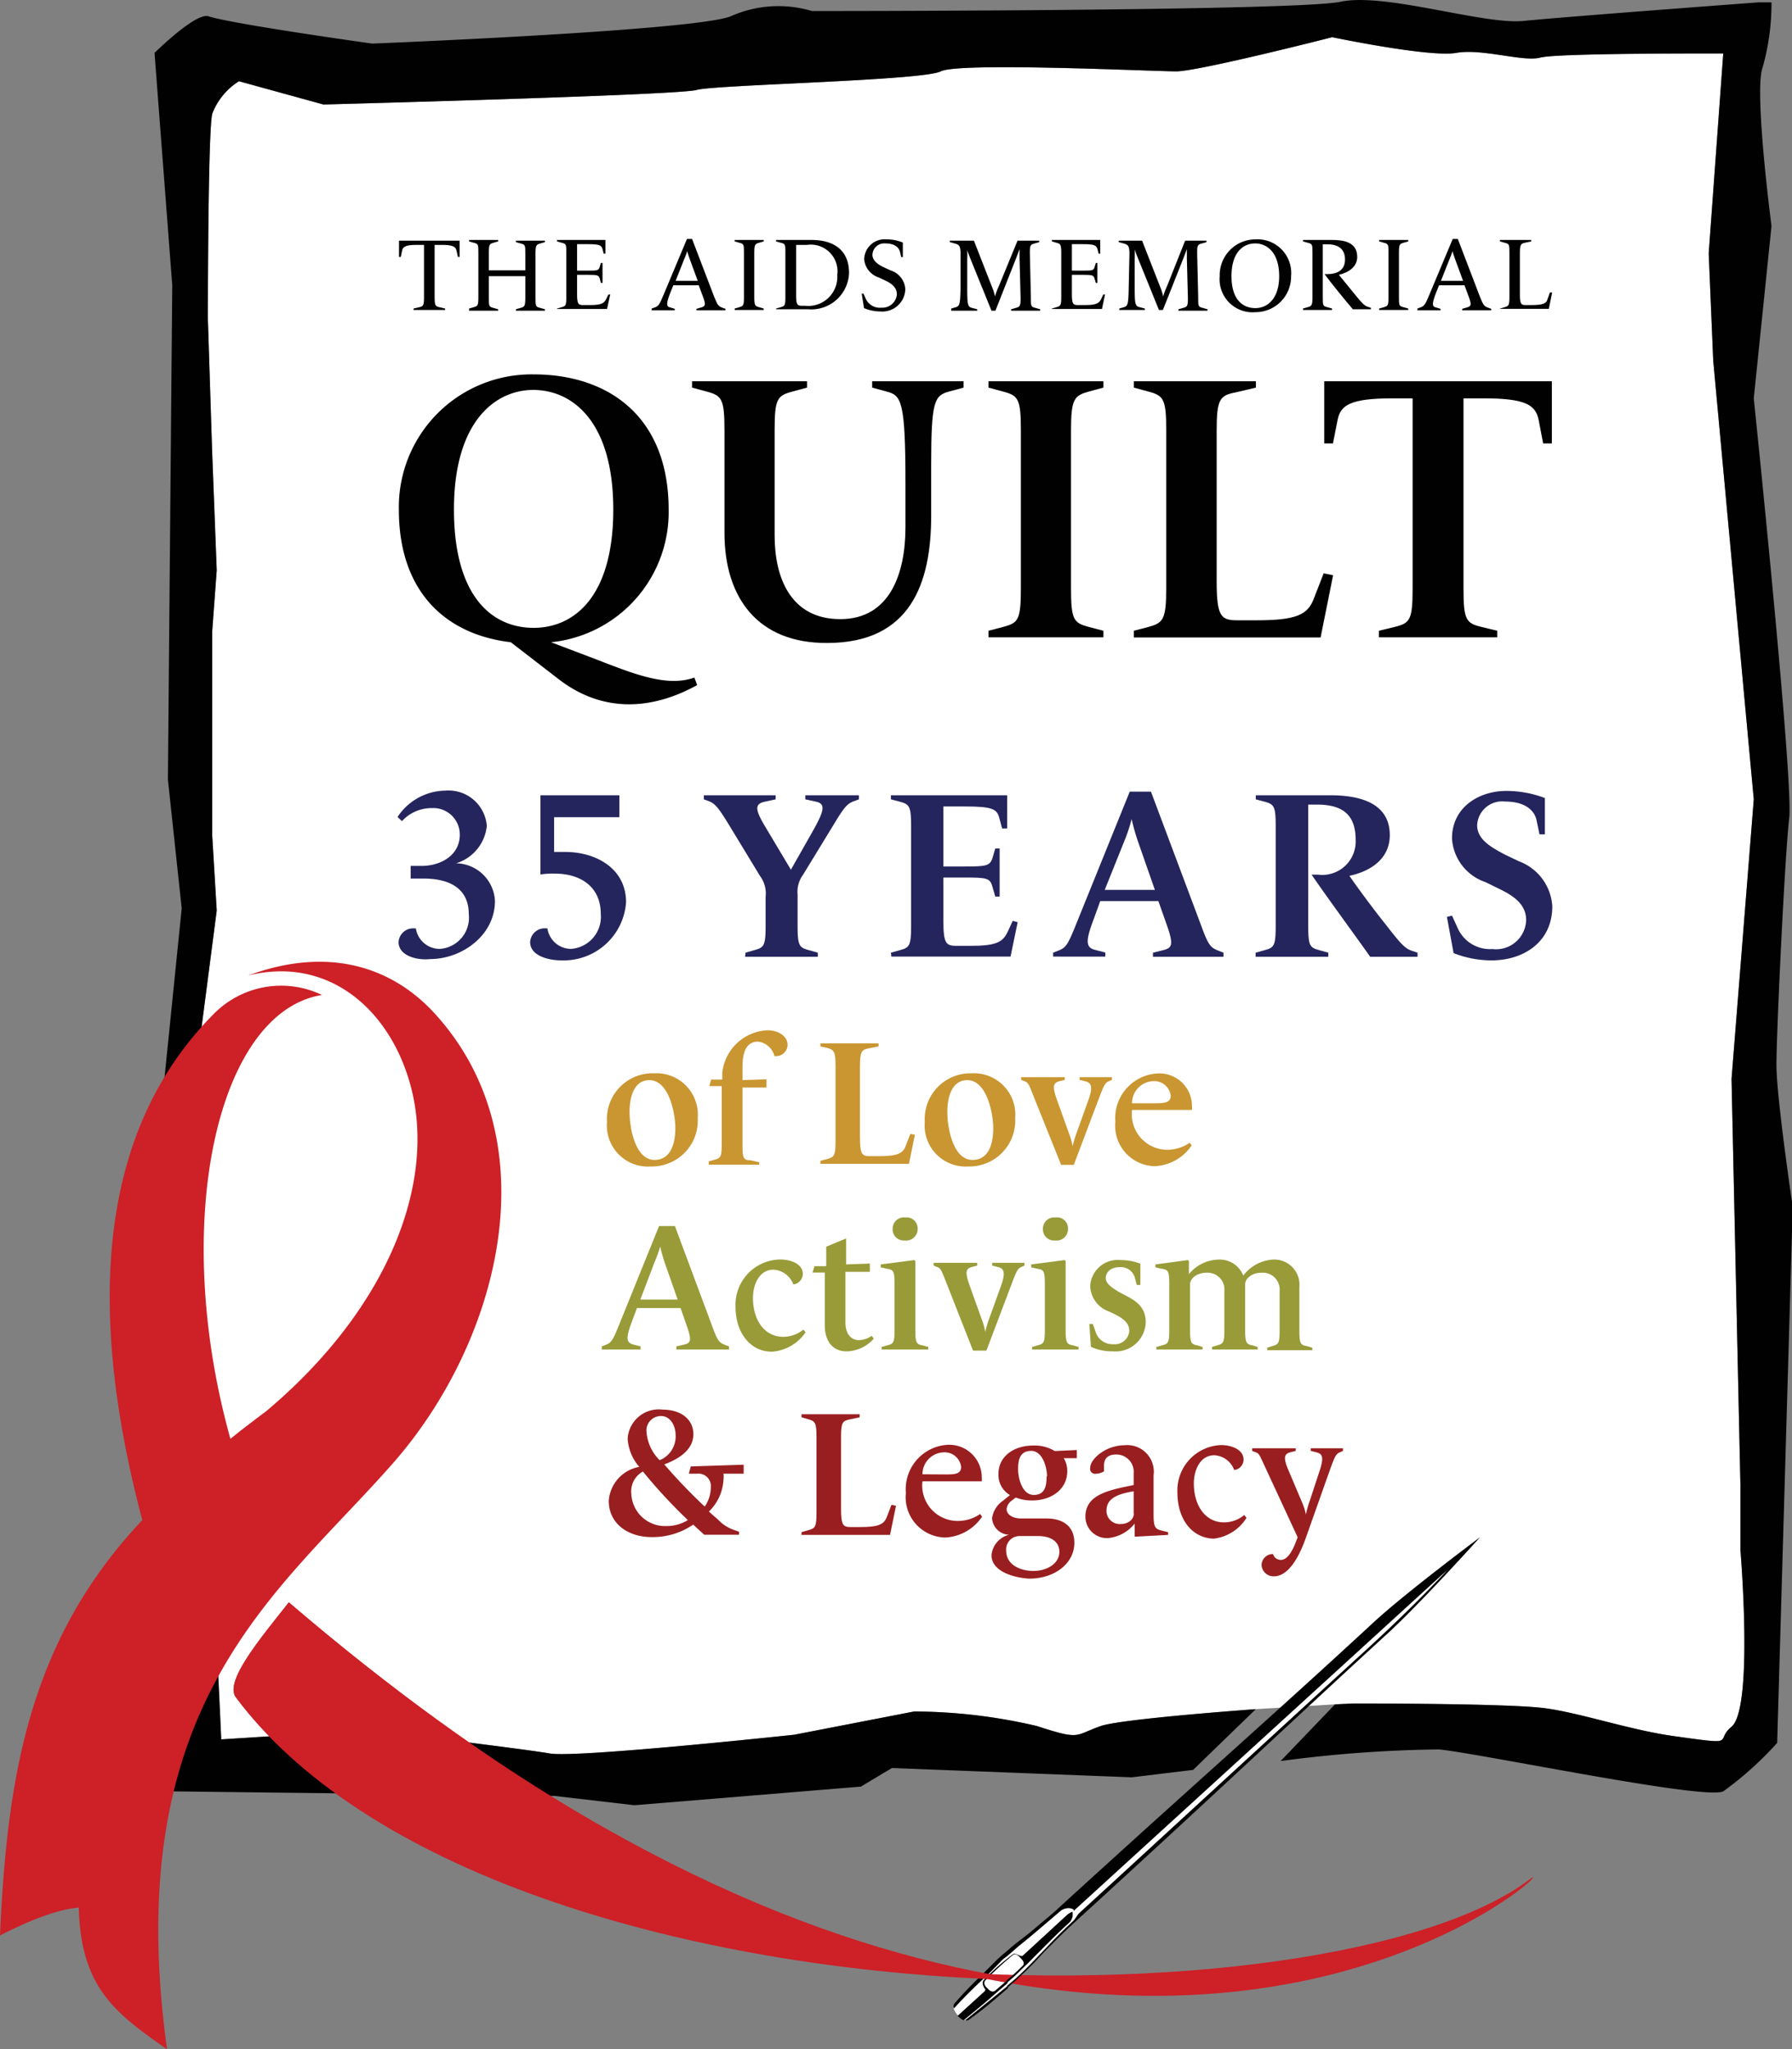 <svg xmlns="http://www.w3.org/2000/svg" width="123.28" height="141" viewBox="0 0 123.28 141">
  <rect x="0" y="0" width="123.28" height="141" fill="#808080" stroke="none"/>
  <defs>
    <style>
      .cls-1 {
        fill: #fff;
      }

      .cls-2 {
        fill: #010101;
      }

      .cls-3, .cls-4 {
        fill: #cd2027;
      }

      .cls-3 {
        fill-rule: evenodd;
      }

      .cls-5 {
        fill: #c99631;
      }

      .cls-6 {
        fill: #989b38;
      }

      .cls-7 {
        fill: #991e20;
      }

      .cls-8 {
        fill: #25255d;
      }
    </style>
  </defs>
  <g id="Layer_2" data-name="Layer 2">
    <g id="WALKING_TRAILS" data-name="WALKING TRAILS">
      <g>
        <path class="cls-1" d="M86.39,117.6c-4.45.33-9.62.8-10.66,1.16-1.84.64-1.34,1-4.4,0a37.52,37.52,0,0,0-8.44-1l-8.25,1.6s-15,1.61-16.81,1.29-12.53-1.61-12.53-1.61l-10.08.64s-.31-7-.31-5.77v-9.3L12.42,81.81l2.49-19.16-.31-5.14V43.41l.31-4.17-.31-8-.3-9.3s0-12.83.3-14.11a4.56,4.56,0,0,1,1.84-2.24l5.81,1.6s24.44-.64,25.67-1,15.58-.64,16.8-1.28,14.67,0,16.2,0S91.65,2.56,91.65,2.56s6.69,1.4,8.52,1.08,4.59.64,5.81.32,12.57-.28,12.57-.28l-1,13.75.31,7.38L120.65,55l-1.53,19.24.61,27.9v4.49s.92,10.9-.61,12.18c-1.22,1,.61,1.29-4,.64-3-.42-6.42-1.6-8.87-1.92s-12.22-.32-13.14-.32l-1.27.06"/>
        <g>
          <path class="cls-1" d="M69.3,136.45l.7-.62.23,0a7,7,0,0,1-.75.66Z"/>
          <path class="cls-2" d="M122.21,73.27c0-2.25.58-14.47.88-17s-2.44-28.86-2.44-28.86l1.22-11.86s-1.22-9.3-.61-10.91a16.28,16.28,0,0,0,.61-4.48H121s-13.44,1-16.19,1.28S95.28-.53,92.23.12,55.86.76,55.86.76a8.06,8.06,0,0,0-5.5.32C48.43,2.09,25.61,3,25.61,3S16,1.66,14.34,1.12c-.88-.28-3.71,2.52-3.71,2.52l1.22,16-.3,34,.95,8.86L10.63,80.92l1.22,29.83.62,5.45-.31,3.2-.78,3.85,26.76.32,5.5.64,15.58-1.28,2.14-1.28,16.5.64,4.22-.51,4.31-4.18c-4.45.33-9.62.8-10.66,1.16-1.84.64-1.34,1-4.4,0a37.52,37.52,0,0,0-8.44-1l-8.25,1.6s-15,1.61-16.81,1.29-12.53-1.61-12.53-1.61l-10.08.64s-.31-7-.31-5.77v-9.3L12.42,81.81l2.49-19.16-.31-5.14V43.41l.31-4.17-.31-8-.3-9.3s0-12.83.3-14.11a4.56,4.56,0,0,1,1.84-2.24l5.81,1.6s24.44-.64,25.67-1,15.58-.64,16.8-1.28,14.67,0,16.2,0S91.65,2.56,91.65,2.56s6.69,1.4,8.52,1.08,4.59.64,5.81.32,12.57-.28,12.57-.28l-1,13.75.31,7.38L120.65,55l-1.53,19.24.61,27.9v4.49s.92,10.9-.61,12.18c-1.22,1,.61,1.29-4,.64-3-.42-6.42-1.6-8.87-1.92s-12.22-.32-13.14-.32l-1.27.06-3.74,3.9A89.25,89.25,0,0,1,99,120.37c3.06.32,18.34,3.52,19.56,2.88a23.35,23.35,0,0,0,3.7-3.33l1.07-36.87S122.21,75.51,122.21,73.27Z"/>
          <path class="cls-3" d="M11.49,141c-3.63-2.52-5.94-4.3-6.07-9.77,0,.1-1.38-.13-5.42,1.94.49-10.94,2-20.32,9.79-28.58Q3.54,81,14.71,69.76a6.5,6.5,0,0,1,7.44-1.3C14.94,69.62,11.69,84.09,15.85,99l.66-.53c.59-.45,1.18-.91,1.79-1.36C26.76,90,30,81.36,28.27,74.79c-1.38-5.27-5.64-9.05-11.2-7.67,5.41-2,9.83-.68,12.84,2.62,8.08,8.85,4.41,22.64-2.86,30.92C19.18,109.63,8.19,117.08,11.49,141Z"/>
          <path class="cls-1" d="M65.6,138.18a1.37,1.37,0,0,0,.73.8l.12,0,1.66-1.31c2.7-2.13,3.29-3.06,6.09-5.7,9.25-8.72,24.43-22.26,25.61-24.22C99.91,107.63,65.81,137,65.6,138.18Z"/>
          <path class="cls-3" d="M19.87,110.25c56.83,48.62,89,16.36,85.31,19.1-13.81,10.35-72,10.1-88.95-12.56C15.41,115.7,17.91,112.77,19.87,110.25Z"/>
          <g>
            <polygon class="cls-1" points="69.46 136.61 70.41 135.71 70.07 135.71 69.16 136.51 69.46 136.61"/>
            <path class="cls-2" d="M70.7,135.18l-.32.3-.31.31.69-.67Z"/>
            <path class="cls-2" d="M72.62,131.47c-.4.36-1,.85-1.59,1.35s-.89.68-1.37,1.09l-.07.05a4.28,4.28,0,0,1-.33.29c-.41.35-.22.18-.62.54l-1,1-.4.39c-.55.54-1.07,1.09-1.53,1.62l-.08.1a.42.42,0,0,0,0,.29l.09-.1c.51-.56,1.11-1.16,1.69-1.71l.41-.39c.35-.32.68-.67,1-1s.22-.18.62-.53l.34-.29.06-.06c.48-.41.72-.58,1.46-1.21L73,131.45a1,1,0,0,1,.49-.16.76.76,0,0,1,.27.05.21.21,0,0,1,.1.06.44.44,0,0,1,0,.09l.07-.07L99.59,108s-2.13,2.35-5.76,5.66c-4.65,4.24-17.6,16.16-19.54,17.93-.24.22-.24.39-.56.68-1.49,1.37-2.58,2.71-3.85,3.86l-.6.51,0,.05a.44.44,0,0,1,0,.1l.64-.56.59-.56.32-.31.06-.06c.45-.44.57-.62,1.21-1.26s1.1-1.1,1.5-1.47c0,0,.1-.09.15-.14,10.19-9.3,14.79-13.7,21.67-20,2.28-2.08,6.41-6.67,6.41-6.67s-4.95,3.69-7.23,5.77C87.77,117.85,83,122,72.77,131.33Z"/>
            <path class="cls-2" d="M66.61,139l.1-.07c.56-.4,1.17-.88,1.75-1.38l.89-.76v0a.28.28,0,0,1,0-.09s0-.05,0-.08L66.41,139A.27.27,0,0,0,66.61,139Z"/>
            <path class="cls-2" d="M72.51,133.36l-.41.41-.65.65.65-.65Z"/>
            <path class="cls-2" d="M67.75,137l-1.87,1.7.09.09a1.09,1.09,0,0,0,.17.13l.14.09,0,0,.11-.08.45-.37.46-.38c.32-.26.63-.53.93-.79h0l.41-.36.67-.57s0,0,0-.06a.23.23,0,0,1,0-.11.09.09,0,0,1,0-.05l-.86.74c-.06.05-.26.11-.46-.11l-.07-.07-.07-.07c-.21-.23-.12-.42-.06-.47a23.88,23.88,0,0,1,1.9-1.75c.09-.07.26-.07.44.13l.07.08.08.08c.2.22.16.37.08.45-.47.46-.73.71-1.1,1l0,.08a.37.37,0,0,1,0,.11,0,0,0,0,1,0,0l.47-.41.28-.26.31-.31.32-.3.06-.06h0l0,0,.66-.67.65-.65.41-.41c.45-.44.87-.84,1.18-1.12a.94.94,0,0,0,.19-.39v-.08a.57.57,0,0,0,0-.13s0-.08,0-.11a0,0,0,0,1,0,0h0a1.09,1.09,0,0,0-.44.27l-3,2.76c-.15.09-.48-.23-.66-.11a15.8,15.8,0,0,0-2,1.77c-.2.2,0,.47,0,.52S67.85,136.85,67.75,137Z"/>
          </g>
          <path class="cls-4" d="M68.23,135.86c-13.15-2.41-29.57-9.44-48.36-25.61-2,2.52-4.46,5.45-3.64,6.54,9.42,12.57,31.64,18.53,51.84,19.38Z"/>
          <g>
            <path class="cls-2" d="M38.38,46.69l-3.24-2.5c-4.64-.55-7.7-3.63-7.7-9.11a9.13,9.13,0,0,1,9.27-9.32c5.06,0,9.29,2.82,9.29,9.32a9,9,0,0,1-8.09,9.11l3.16,1.2c2.58,1,4.83,1.9,6.7,1.23l.19.52C44.69,48.94,41.33,49,38.38,46.69Zm3.81-11.64c0-6-2.77-8.22-5.51-8.22-2.56,0-5.45,2.11-5.45,8.22s2.71,8.15,5.48,8.15S42.19,41.08,42.19,35.05Z"/>
            <path class="cls-2" d="M49.84,36.67V29.6c0-2.17-.19-2.38-1.23-2.66l-1-.27v-.44h7.91v.44l-1,.27c-1.05.28-1.23.49-1.23,2.66v7.25c0,2.9,1.1,5.75,4.52,5.75s4.48-3.16,4.48-6.32v-3c0-5.71-.28-6.08-1.3-6.34L60,26.67v-.44h6.29v.44l-1,.27c-1,.28-1.23.62-1.23,5v3.55c0,4.62-1.41,8.75-7.15,8.75C52.16,44.27,49.84,41.16,49.84,36.67Z"/>
            <path class="cls-2" d="M68,43.4l1-.26c1.05-.28,1.23-.47,1.23-2.66V29.6c0-2.17-.18-2.38-1.23-2.66l-1-.27v-.44h7.91v.44l-1,.27c-1,.28-1.23.49-1.23,2.66V40.48c0,2.19.19,2.38,1.23,2.66l1,.26v.45H68Z"/>
            <path class="cls-2" d="M78,43.4l1-.26c1-.28,1.23-.47,1.23-2.66V29.6c0-2.17-.19-2.38-1.23-2.66l-1-.27v-.44H86.4v.44L85,27c-1.09.21-1.3.47-1.3,2.64V40c0,2.45.31,2.68,1.43,2.68h1.31c2.69,0,3.52-.36,3.94-1.48l.68-1.75.65.13-.86,4.28H78Z"/>
            <path class="cls-2" d="M94.86,43.4l1.07-.26c1.07-.26,1.25-.47,1.25-2.66V27.41H95.77c-2.92,0-3.55.49-3.75,1.48l-.32,1.62h-.6V26.23h15.66v4.28h-.6l-.31-1.62c-.21-1-.84-1.48-3.76-1.48h-1.41V40.48c0,2.19.18,2.4,1.25,2.66l1.07.26v.45H94.86Z"/>
          </g>
          <g>
            <path class="cls-2" d="M28.45,21.23l.38-.09c.29-.06.34-.12.34-.72V16.85h-.51c-.79,0-.95.14-1,.41l-.09.42h-.12V16.56h4.17v1.12h-.12l-.09-.42c-.06-.27-.22-.41-1-.41h-.51v3.57c0,.6.05.66.34.72l.38.09v.1H28.45Z"/>
            <path class="cls-2" d="M32.27,21.23l.31-.09c.29-.08.33-.12.33-.72v-3c0-.6,0-.64-.33-.72l-.31-.09v-.1h2v.1l-.31.09c-.29.08-.33.12-.33.72v1.18h2.51V17.47c0-.6,0-.64-.34-.72l-.31-.09v-.1h2v.1l-.31.09c-.29.08-.34.12-.34.72v3c0,.6,0,.64.34.72l.31.09v.1h-2v-.1l.31-.09c.29-.08.34-.12.34-.72V19H33.63v1.47c0,.6,0,.64.33.72l.31.09v.1h-2Z"/>
            <path class="cls-2" d="M38.32,21.23l.31-.09c.29-.08.33-.12.33-.72v-3c0-.6,0-.64-.33-.72l-.31-.09v-.1h3.33v.94h-.12l-.08-.31c-.07-.27-.23-.34-1-.34h-.75v1.82h.74c.65,0,.75,0,.82-.27l.08-.26h.11v1.38h-.11l-.08-.3c-.07-.24-.17-.26-.82-.26h-.74v1.35c0,.66.1.73.39.73h.54c.72,0,.93-.12,1.07-.41l.16-.32.12,0-.22,1H38.32Z"/>
            <path class="cls-2" d="M44.83,21.23l.2-.07c.27-.1.33-.18.63-.9l1.6-3.82h.35l1.53,4c.23.58.3.64.58.74l.19.07v.1h-2v-.1l.31-.09c.29-.08.36-.16.15-.72l-.3-.81H46.32l-.19.47c-.34.86-.28,1,0,1.06l.29.09v.1H44.83ZM48,19.32l-.53-1.44s-.18-.5-.2-.61h0c0,.1-.22.61-.22.61l-.57,1.44Z"/>
            <path class="cls-2" d="M50.54,21.23l.31-.09c.29-.08.33-.12.33-.72v-3c0-.6,0-.64-.33-.72l-.31-.09v-.1h2v.1l-.31.09c-.29.08-.34.12-.34.72v3c0,.6.05.64.34.72l.31.09v.1h-2Z"/>
            <path class="cls-2" d="M53.39,21.23l.31-.09c.29-.08.33-.12.33-.72v-3c0-.6,0-.64-.33-.72l-.31-.09v-.1h2.44c1.48,0,2.58.66,2.58,2.28a2.6,2.6,0,0,1-2.82,2.49h-2.2Zm2-.19a2,2,0,0,0,2.21-2.12,1.84,1.84,0,0,0-2.09-2.07h-.74v3.47c0,.66.1.72.39.72Z"/>
            <path class="cls-2" d="M59.44,21.2l-.16-1,.12,0,.17.38a1.06,1.06,0,0,0,1.06.59,1,1,0,0,0,1.07-.92c0-.49-.4-.76-.78-.94l-.47-.22a1.45,1.45,0,0,1-1-1.26A1.41,1.41,0,0,1,61,16.47a2.82,2.82,0,0,1,1.11.22v1H62l-.09-.37c-.07-.27-.33-.57-1-.57a.81.81,0,0,0-.89.78c0,.41.39.68.8.87l.46.21a1.44,1.44,0,0,1,1,1.29,1.58,1.58,0,0,1-1.73,1.53A2.86,2.86,0,0,1,59.44,21.2Z"/>
            <path class="cls-2" d="M65.44,21.23l.31-.09c.27-.08.31-.22.33-1.36l0-2.31c0-.59-.12-.64-.41-.72l-.33-.09v-.1H67l1.22,3.12a3.73,3.73,0,0,1,.23.72h0a4.51,4.51,0,0,1,.27-.72L70,16.56h1.49v.1l-.31.09c-.29.08-.34.12-.33.72l.07,3c0,.6,0,.64.33.72l.31.09v.1h-2v-.1l.31-.09c.29-.08.35-.12.34-.72l-.07-2.69v-.64h0l-.23.61-1.43,3.63h-.27l-1.44-3.55c-.08-.22-.18-.45-.23-.62h0a6.46,6.46,0,0,1,0,.65l0,1.62c0,1.47,0,1.63.35,1.71l.34.09v.1H65.44Z"/>
            <path class="cls-2" d="M72.36,21.23l.31-.09c.29-.08.34-.12.34-.72v-3c0-.6-.05-.64-.34-.72l-.31-.09v-.1h3.33v.94h-.11l-.08-.31c-.08-.27-.23-.34-1-.34h-.76v1.82h.75c.65,0,.75,0,.82-.27l.08-.26h.1v1.38h-.1l-.09-.3c-.07-.24-.16-.26-.81-.26h-.75v1.35c0,.66.1.73.39.73h.55c.72,0,.93-.12,1.07-.41l.15-.32.12,0-.21,1H72.36Z"/>
            <path class="cls-2" d="M77,21.23l.31-.09c.28-.08.32-.22.34-1.36l.05-2.31c0-.59-.12-.64-.41-.72l-.33-.09v-.1h1.61l1.22,3.12a3.73,3.73,0,0,1,.23.72h0a4.51,4.51,0,0,1,.27-.72l1.24-3.12H83v.1l-.31.09c-.29.08-.34.12-.33.72l.07,3c0,.6,0,.64.33.72l.31.09v.1h-2v-.1l.31-.09c.29-.08.35-.12.34-.72l-.07-2.69c0-.26,0-.45,0-.64h0l-.23.61L80,21.33h-.27l-1.44-3.55c-.09-.22-.18-.45-.23-.62h0a6.46,6.46,0,0,1,0,.65l0,1.62c0,1.47,0,1.63.36,1.71l.34.09v.1H77Z"/>
            <path class="cls-2" d="M83.91,19a2.46,2.46,0,0,1,2.45-2.53A2.32,2.32,0,0,1,88.82,19a2.45,2.45,0,0,1-2.46,2.48A2.27,2.27,0,0,1,83.91,19ZM88,19c0-1.63-.84-2.25-1.65-2.25s-1.63.59-1.63,2.25.81,2.2,1.64,2.2S88,20.56,88,19Z"/>
            <path class="cls-2" d="M91.12,18.86h.22c.6,0,1.19-.24,1.19-1s-.5-1.05-1.21-1.05H91v3.61c0,.6,0,.64.33.72l.31.09v.1h-2v-.1l.31-.09c.29-.08.34-.12.34-.72v-3c0-.6,0-.64-.34-.72l-.31-.09v-.1h2c.81,0,1.73.15,1.73,1.17,0,.69-.62,1.08-1.26,1.23.37.46.82,1,1.19,1.46s.58.67.77.73l.24.08v.1H93.07C92.62,20.76,91.56,19.46,91.12,18.86Z"/>
            <path class="cls-2" d="M94.88,21.23l.31-.09c.29-.08.33-.12.33-.72v-3c0-.6,0-.64-.33-.72l-.31-.09v-.1h2v.1l-.31.09c-.29.08-.33.12-.33.72v3c0,.6,0,.64.33.72l.31.09v.1h-2Z"/>
            <path class="cls-2" d="M97.51,21.23l.19-.07c.28-.1.34-.18.64-.9l1.6-3.82h.35l1.53,4c.23.58.3.64.58.74l.19.07v.1h-2v-.1l.31-.09c.29-.08.36-.16.15-.72l-.3-.81H99l-.19.47c-.34.86-.28,1,0,1.06l.29.09v.1H97.51Zm3.14-1.91-.53-1.44s-.18-.5-.2-.61h0c0,.1-.22.61-.22.61l-.57,1.44Z"/>
            <path class="cls-2" d="M103.19,21.23l.31-.09c.29-.08.34-.12.34-.72v-3c0-.6,0-.64-.34-.72l-.31-.09v-.1h2.15v.1l-.42.09c-.29.06-.36.12-.36.72v2.84c0,.66.09.73.38.73h.45c.72,0,1-.1,1.07-.41l.17-.46.15,0-.23,1.13h-3.36Z"/>
          </g>
          <g>
            <path class="cls-5" d="M41.76,77.2A3.14,3.14,0,0,1,45,73.85,2.85,2.85,0,0,1,48,76.93a3.16,3.16,0,0,1-3.24,3.33A2.82,2.82,0,0,1,41.76,77.2Zm4.7.42c0-1-.43-3.3-1.79-3.3-1,0-1.36,1.06-1.36,2.19s.4,3.3,1.72,3.3C46.11,79.81,46.46,78.74,46.46,77.62Z"/>
            <path class="cls-5" d="M48.76,79.91l.38-.11c.43-.11.51-.19.51-1.07v-4H48.8l0,0,.12-.45.77,0v-.47a3.27,3.27,0,0,1,3.13-2.92c.7,0,1.36.39,1.36,1a.79.79,0,0,1-.82.78l-.08,0a1.33,1.33,0,0,0-1.13-1c-1,0-1.07,1.11-1.07,1.83v.82l1.65-.06v.57l0,0H51.08v4c0,.88.09,1,.53,1l.62.14v.17H48.76Z"/>
            <path class="cls-5" d="M56.44,79.87l.46-.12c.49-.14.58-.22.58-1.26V73.36c0-1-.09-1.12-.58-1.26L56.44,72v-.21h4V72l-.66.13c-.52.1-.62.22-.62,1.25v4.9c0,1.15.15,1.27.68,1.27h.61c1.27,0,1.67-.18,1.86-.71l.32-.82.31.06-.41,2H56.44Z"/>
            <path class="cls-5" d="M63.62,77.2a3.15,3.15,0,0,1,3.22-3.35,2.85,2.85,0,0,1,3,3.08,3.16,3.16,0,0,1-3.24,3.33A2.82,2.82,0,0,1,63.62,77.2Zm4.71.42c0-1-.44-3.3-1.79-3.3-1,0-1.37,1.06-1.37,2.19s.41,3.3,1.73,3.3C68,79.81,68.33,78.74,68.33,77.62Z"/>
            <path class="cls-5" d="M71.12,75.47c-.32-.81-.38-1-.63-1.07l-.24-.1v-.18h3v.18l-.39.1c-.37.11-.49.29-.17,1.21l.86,2.4a4.49,4.49,0,0,1,.24.86h0a8,8,0,0,1,.26-.88l.83-2.31c.34-.94.17-1.18-.21-1.28l-.4-.1v-.18h2.22v.18l-.22.1c-.24.1-.32.26-.63,1.07l-1.77,4.68H73Z"/>
            <path class="cls-5" d="M76.73,77.19a3.08,3.08,0,0,1,2.9-3.33A2.24,2.24,0,0,1,82,76.11a1.06,1.06,0,0,1,0,.26H77.88a2.44,2.44,0,0,0,2.44,2.74,2.69,2.69,0,0,0,1.52-.48l.14.18a3.24,3.24,0,0,1-2.51,1.43A2.78,2.78,0,0,1,76.73,77.19Zm2.81-1.28c.65,0,1-.08,1-.52a1.14,1.14,0,0,0-1.21-1,1.51,1.51,0,0,0-1.45,1.52Z"/>
            <path class="cls-6" d="M41.4,92.64l.28-.11c.38-.15.48-.31.92-1.4l2.74-6.77h1.09L49,91.26c.36,1,.48,1.12.86,1.27l.29.11v.21H46.53v-.21l.52-.12c.47-.11.55-.27.21-1.26L46.82,90h-3l-.34.91c-.45,1.19-.4,1.47.11,1.61l.48.12v.21H41.4Zm5.22-3.22-.88-2.51a11.42,11.42,0,0,1-.32-1.14h0A11.08,11.08,0,0,1,45,86.92l-.95,2.5Z"/>
            <path class="cls-6" d="M50.6,89.91a3.12,3.12,0,0,1,3.07-3.25c.71,0,1.56.29,1.56,1a.75.75,0,0,1-.56.7l-.1,0a1.55,1.55,0,0,0-1.36-1c-1,0-1.41,1.06-1.41,1.94,0,1.56.81,2.68,2.08,2.68a2.19,2.19,0,0,0,1.39-.5l.15.19A3.06,3.06,0,0,1,53.16,93C51.69,93.05,50.6,91.77,50.6,89.91Z"/>
            <path class="cls-6" d="M56.74,91.18V87.56H55.9l0,0,.13-.44.81,0V85.78l1.37-.57V87l1.63-.06v.57l0,0H58.16V91c0,.73.35,1.21.94,1.21a1.59,1.59,0,0,0,.87-.3l.14.2a2.57,2.57,0,0,1-1.83.87C57.24,93,56.74,92.22,56.74,91.18Z"/>
            <path class="cls-6" d="M60.65,92.68l.39-.11c.43-.11.5-.19.5-1.07V88.36c0-.89-.07-1-.52-1.06l-.43-.1V87l2.31-.3.07.06V91.5c0,.88.07,1,.5,1.07l.39.11v.17H60.65Zm.76-8.13a.77.77,0,0,1,.86-.78.76.76,0,0,1,.86.78.79.79,0,0,1-.89.8A.76.76,0,0,1,61.41,84.55Z"/>
            <path class="cls-6" d="M65.1,88.25c-.32-.81-.38-1-.63-1.07l-.24-.1v-.19h3v.19l-.38.1c-.37.11-.49.28-.17,1.2l.86,2.4a4.36,4.36,0,0,1,.24.87h0a7.35,7.35,0,0,1,.26-.89l.83-2.3c.34-.95.17-1.19-.21-1.28l-.4-.1v-.19h2.22v.19l-.22.1c-.24.09-.32.26-.63,1.07l-1.77,4.68h-.92Z"/>
            <path class="cls-6" d="M71,92.68l.38-.11c.43-.11.5-.19.5-1.07V88.36c0-.89-.07-1-.51-1.06l-.43-.1V87l2.3-.3.07.06V91.5c0,.88.08,1,.51,1.07l.38.11v.17H71Zm.75-8.13a.77.77,0,0,1,.86-.78.75.75,0,0,1,.86.78.78.78,0,0,1-.88.8A.76.76,0,0,1,71.75,84.55Z"/>
            <path class="cls-6" d="M75.05,92.67l-.11-1.57.24,0,.18.5a1.21,1.21,0,0,0,1.23.89,1,1,0,0,0,1.1-.91c0-.7-.68-1-1.39-1.34A1.92,1.92,0,0,1,75,88.48,1.9,1.9,0,0,1,77.1,86.7a3.74,3.74,0,0,1,1.35.25v1.46H78.2l-.12-.47A1,1,0,0,0,77,87.19c-.56,0-.93.33-.93.76s.62.8,1.31,1.16c.84.42,1.44.87,1.44,1.87a2.07,2.07,0,0,1-2.25,2A3.5,3.5,0,0,1,75.05,92.67Z"/>
            <path class="cls-6" d="M79.55,92.68l.39-.11c.43-.11.5-.19.5-1.07V88.36c0-.89-.07-1-.52-1.06l-.43-.1V87l2.23-.3.07.06v.91h0a2.7,2.7,0,0,1,2-1,1.73,1.73,0,0,1,1.74,1.1h0a2.76,2.76,0,0,1,2-1.1,1.73,1.73,0,0,1,1.86,1.88v3c0,.88.08,1,.51,1.07l.38.11v.17H87.18v-.17l.35-.11c.42-.12.5-.19.5-1.07V88.84a1.16,1.16,0,0,0-1.24-1.27c-.69,0-1.13.42-1.13.79V91.5c0,.88.08,1,.51,1.07l.35.11v.17H83.38v-.17l.36-.11c.42-.12.49-.19.49-1.07V88.84A1.16,1.16,0,0,0,83,87.57c-.69,0-1.13.42-1.13.79V91.5c0,.88.07,1,.5,1.07l.36.11v.17H79.55Z"/>
            <path class="cls-7" d="M41.88,103.26a2.55,2.55,0,0,1,2.1-2.33,3.24,3.24,0,0,1-.8-1.94,2.14,2.14,0,0,1,2.39-2c1.33,0,2.13.71,2.13,1.69,0,1.17-1.18,1.77-2,2.08a38,38,0,0,0,2.78,2.9,2.33,2.33,0,0,0,.42-1.34.85.85,0,0,0-.95-.92h-.55l0-.05.12-.45,3.64-.12v.57l0,.05H49.77a1.49,1.49,0,0,1,0,.43,3.27,3.27,0,0,1-1,2.17c.23.22.44.39.64.57a2.67,2.67,0,0,0,1.06.69l.37.13v.21H48.45c-.28-.26-.46-.41-.76-.7a4.89,4.89,0,0,1-2.75.86C43.28,105.8,41.88,104.89,41.88,103.26Zm5.44,1.33a36.16,36.16,0,0,1-3.09-3.34,1.55,1.55,0,0,0-.8,1.52A2.32,2.32,0,0,0,45.86,105,2.73,2.73,0,0,0,47.32,104.59Zm-.84-5.82c0-.73-.4-1.34-1-1.34a1,1,0,0,0-1,1.14,3.07,3.07,0,0,0,.9,1.9A1.76,1.76,0,0,0,46.48,98.77Z"/>
            <path class="cls-7" d="M55.14,105.42l.45-.13c.5-.13.58-.22.58-1.25V98.9c0-1-.08-1.12-.58-1.25l-.45-.13v-.21h4v.21l-.67.14c-.52.1-.61.22-.61,1.24v4.9c0,1.16.14,1.27.67,1.27h.62c1.27,0,1.66-.17,1.86-.7l.32-.83.31.07-.41,2H55.14Z"/>
            <path class="cls-7" d="M62.32,102.73a3.06,3.06,0,0,1,2.89-3.32,2.24,2.24,0,0,1,2.33,2.25,2.09,2.09,0,0,1,0,.26H63.46a2.44,2.44,0,0,0,2.44,2.73,2.67,2.67,0,0,0,1.53-.48l.13.19a3.25,3.25,0,0,1-2.51,1.43A2.77,2.77,0,0,1,62.32,102.73Zm2.8-1.28c.66,0,1-.07,1-.52a1.14,1.14,0,0,0-1.21-1,1.51,1.51,0,0,0-1.45,1.51Z"/>
            <path class="cls-7" d="M68.21,107a1.6,1.6,0,0,1,1.21-1.4h0a1.21,1.21,0,0,1-1.17-1.13,1.73,1.73,0,0,1,.75-1.21l.48-.39a1.6,1.6,0,0,1-.79-1.47c0-1.15,1-1.94,2.41-1.94a2.66,2.66,0,0,1,1.46.38l1.52-.07v.56l0,0h-.9a1.66,1.66,0,0,1,.24.91c0,1.22-1.08,2-2.41,2a3,3,0,0,1-1.13-.2l-.29.22a.83.83,0,0,0-.34.57c0,.38.41.65,1,.65H72c1,0,1.91.44,1.91,1.67,0,1.41-1.33,2.47-3.12,2.47C69.79,108.56,68.21,108.15,68.21,107Zm4.67-.2c0-.83-.73-1.11-1.45-1.11H70.12a.92.92,0,0,0-.9,1c0,1,1,1.4,1.88,1.4S72.88,107.62,72.88,106.76Zm-.85-5.2c0-.65-.31-1.77-1.09-1.77s-.9.61-.9,1.26.29,1.77,1.08,1.77S72,102.21,72,101.56Z"/>
            <path class="cls-7" d="M74.67,104.37c0-1.51,1.52-1.83,3.32-2.19v-.8a1.19,1.19,0,0,0-1.21-1.3c-.65,0-.83.36-.83.77v.32l0,.07a1.17,1.17,0,0,1-.55.16A.34.34,0,0,1,75,101c0-.42.44-.84.77-1.06a2.91,2.91,0,0,1,1.59-.5,1.83,1.83,0,0,1,2,2.07v2.68c0,.89.1,1,.54,1.12l.46.11v.19l-2.22.12-.08,0v-.9h0a2.65,2.65,0,0,1-1.84,1A1.48,1.48,0,0,1,74.67,104.37Zm3.32-.22v-1.54c-1.38.22-1.87.63-1.87,1.34a.91.91,0,0,0,1,.91C77.65,104.86,78,104.51,78,104.15Z"/>
            <path class="cls-7" d="M81,102.68A3.12,3.12,0,0,1,84,99.43c.71,0,1.55.3,1.55,1a.73.73,0,0,1-.55.7l-.1,0a1.54,1.54,0,0,0-1.36-1c-1,0-1.41,1.06-1.41,1.93,0,1.56.81,2.69,2.08,2.69a2.19,2.19,0,0,0,1.39-.51l.15.2a3.08,3.08,0,0,1-2.26,1.43C82,105.82,81,104.54,81,102.68Z"/>
            <path class="cls-7" d="M86.79,107.69a.77.77,0,0,1,.72-.76l.07,0a.55.55,0,0,0,.53.4c.54,0,.9-.82,1.16-1.56L87.06,101c-.39-.84-.43-1-.67-1.07l-.25-.1v-.18h3v.18l-.39.1c-.37.11-.5.32-.12,1.21l.94,2.22a4.11,4.11,0,0,1,.27.85h0a6.14,6.14,0,0,1,.24-.87l.7-2.13c.33-1,.17-1.18-.21-1.28l-.4-.1v-.18h2.22v.18l-.22.1c-.25.11-.33.25-.63,1.07l-1.69,4.77c-.45,1.3-1.19,2.69-2.21,2.69A.82.82,0,0,1,86.79,107.69Z"/>
          </g>
          <g>
            <path class="cls-8" d="M27.42,64.82a1,1,0,0,1,1.09-.94l.1,0a1.66,1.66,0,0,0,1.64,1.41,2.15,2.15,0,0,0,2-2.38c0-1.88-1.46-2.46-3.12-2.46h-.88v-.87H29c1.31,0,2.63-.72,2.63-2.14a1.82,1.82,0,0,0-1.89-1.84,2.78,2.78,0,0,0-2.09.9l-.3-.29a4,4,0,0,1,3.28-1.81,2.64,2.64,0,0,1,2.86,2.42,3,3,0,0,1-2.11,2.58v0a2.72,2.72,0,0,1,2.67,2.59c0,2.38-2.29,4-4.46,4C28.72,66.09,27.42,65.78,27.42,64.82Z"/>
            <path class="cls-8" d="M36.47,64.82a1,1,0,0,1,1.11-.94l.08,0a1.65,1.65,0,0,0,1.61,1.41,2.21,2.21,0,0,0,2.06-2.4c0-1.94-1.47-2.78-3.15-2.78a5.63,5.63,0,0,0-1,.06V54.72h5.43v1.51H38.12v2.39c.2,0,.54,0,.77,0,2.09,0,4.18,1.12,4.18,3.46a4.3,4.3,0,0,1-4.41,4C37.77,66.09,36.47,65.78,36.47,64.82Z"/>
            <path class="cls-8" d="M51.29,65.55l.59-.17c.67-.18.79-.29.79-1.68v-2a2,2,0,0,0-.38-1.42L50.2,56.84c-.77-1.27-1-1.53-1.4-1.7L48.42,55v-.28h4.94V55l-.74.16c-.68.15-.71.49,0,1.68l1.79,3,1.48-2.61c.84-1.48.91-1.92.25-2.07L55.4,55v-.28h3.69V55l-.38.14c-.51.2-.71.53-1.53,1.88l-1.93,3.16a2,2,0,0,0-.38,1.38V63.7c0,1.39.12,1.5.79,1.68l.6.17v.28h-5Z"/>
            <path class="cls-8" d="M61.29,65.55l.61-.17c.66-.18.78-.29.78-1.68V56.84c0-1.37-.12-1.5-.78-1.68L61.29,55v-.28h8V57h-.35l-.2-.74c-.16-.61-.52-.77-2.37-.77H64.9v4.13h1.48c1.51,0,1.74-.05,1.91-.63l.18-.61h.3v3.31h-.3l-.2-.69c-.16-.58-.38-.62-1.89-.62H64.9v3c0,1.55.19,1.7.9,1.7h1c1.7,0,2.18-.25,2.51-.94l.36-.78.34.09-.49,2.37h-8.2Z"/>
            <path class="cls-8" d="M72.45,65.55l.38-.15c.51-.2.64-.41,1.23-1.88l3.66-9.05h1.46l3.46,9.23c.48,1.32.64,1.5,1.15,1.7l.38.15v.28H79.32v-.28l.69-.17c.62-.15.74-.36.28-1.68L79.69,62h-4l-.44,1.22c-.61,1.59-.55,2,.14,2.15l.65.17v.28H72.45Zm7-4.32-1.17-3.35a14.81,14.81,0,0,1-.43-1.52h0a11.41,11.41,0,0,1-.51,1.53L76,61.23Z"/>
            <path class="cls-8" d="M90.23,60.18h.43a2.3,2.3,0,0,0,2.6-2.42c0-1.88-1.12-2.4-2.67-2.4H90V63.7c0,1.39.11,1.5.77,1.68l.61.17v.28h-5v-.28l.61-.17c.66-.18.77-.29.77-1.68V56.84c0-1.37-.11-1.5-.77-1.68L86.39,55v-.28h5.15c2.06,0,4.07.56,4.07,2.74,0,1.7-1.43,2.52-2.78,2.8.69,1,1.79,2.47,2.57,3.44.92,1.19,1.23,1.53,1.67,1.7l.45.15v.28H94.26C93.31,64.48,91.18,61.58,90.23,60.18Z"/>
            <path class="cls-8" d="M100,65.58l-.46-2.49.35-.09.41.9a2.43,2.43,0,0,0,2.37,1.4,2.07,2.07,0,0,0,2.32-2c0-1.1-.92-1.69-1.81-2.12l-1-.49a3.38,3.38,0,0,1-2.29-3c0-2.14,1.84-3.27,3.74-3.27a7.46,7.46,0,0,1,2.65.49v2.5h-.37l-.21-1c-.13-.59-.71-1.26-2.17-1.26a1.72,1.72,0,0,0-1.91,1.63c0,1,1,1.53,1.87,2l1,.48a3.53,3.53,0,0,1,2.3,3.1c0,2.48-2,3.72-4.18,3.72A7.13,7.13,0,0,1,100,65.58Z"/>
          </g>
        </g>
      </g>
    </g>
  </g>
</svg>
